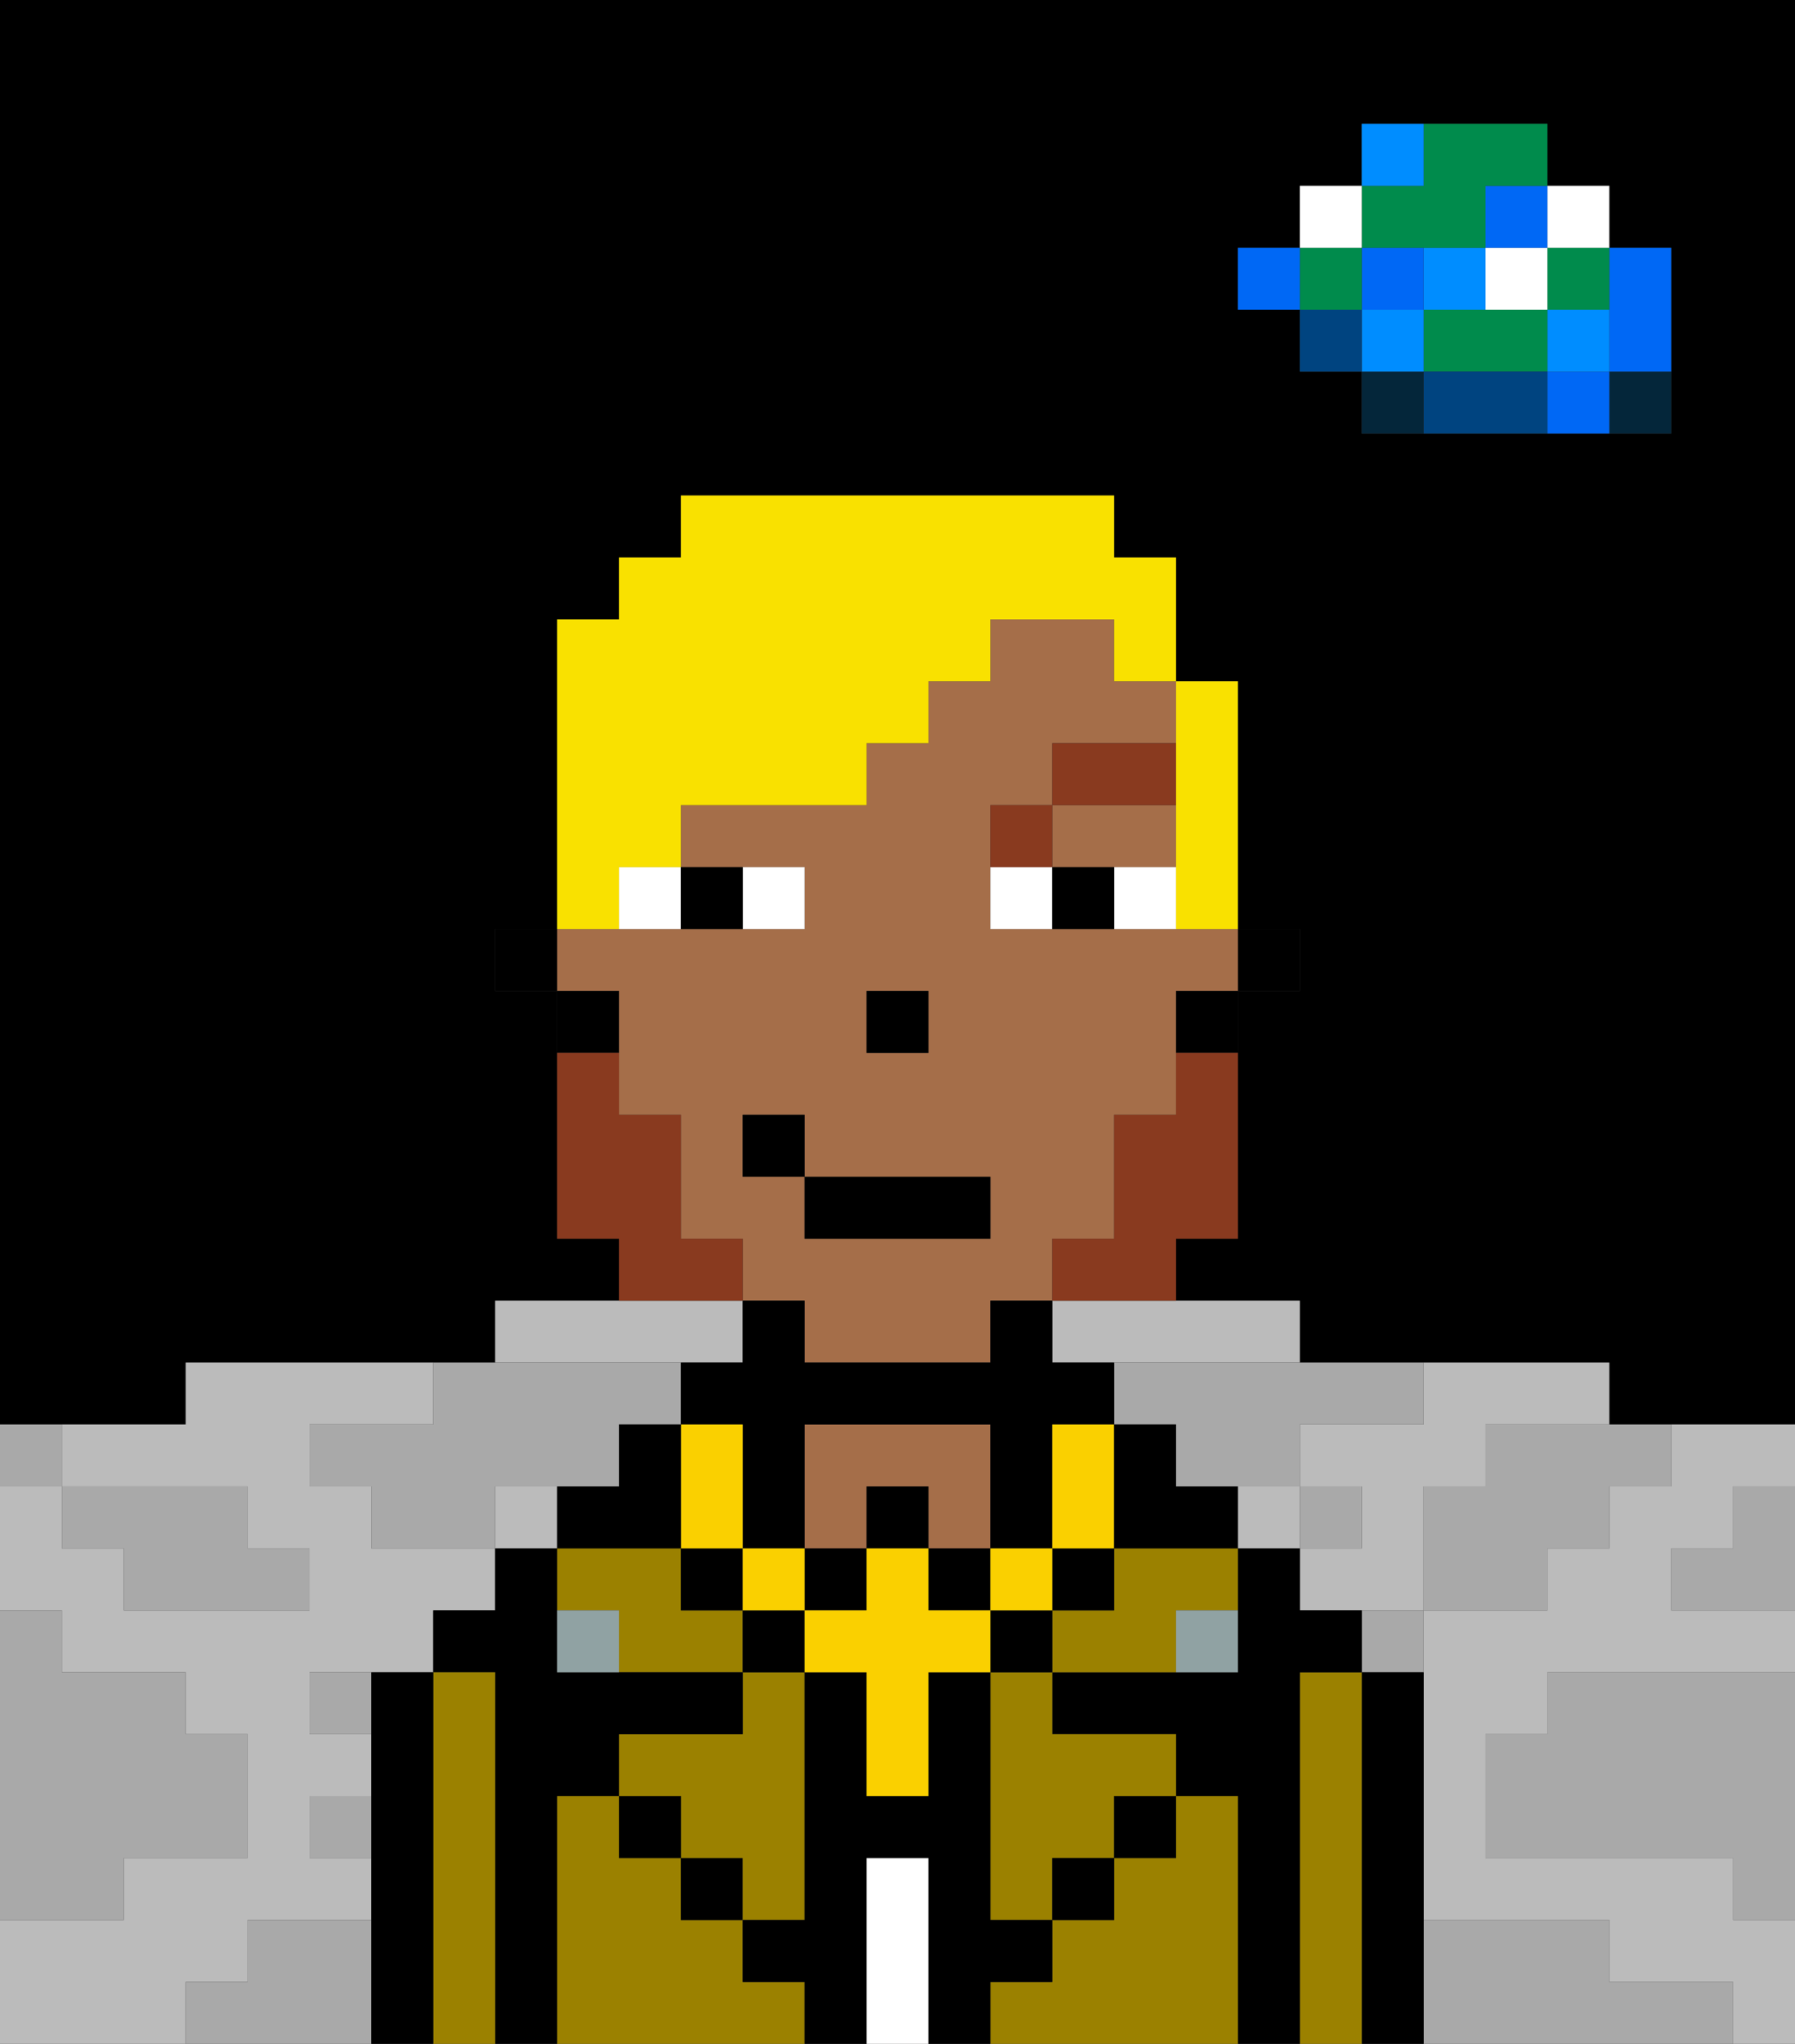 <svg xmlns="http://www.w3.org/2000/svg" viewBox="0 0 29 33"><rect x="0" y="0" width="29" height="33" fill="#333333" stroke="none"/><defs><style>polygon,rect,path{shape-rendering:crispedges;}polygon,rect,path{shape-rendering:crispedges;}.kb217-1{fill:#a9a9a9;}.kb217-2{fill:#bbbbbb;}.kb217-3{fill:#04263a;}.kb217-4{fill:#0068f5;}.kb217-5{fill:#008dff;}.kb217-6{fill:#008b4c;}.kb217-7{fill:#ffffff;}.kb217-8{fill:#004480;}.kb217-9{fill:#000000;}.kb217-10{fill:#9b8100;}.kb217-11{fill:#ffffff;}.kb217-12{fill:#a56e49;}.kb217-13{fill:#90a2a3;}.kb217-14{fill:#893a1f;}.kb217-15{fill:#fad000;}.kb217-16{fill:#893a1f;}.kb217-17{fill:#f9e100;}</style></defs><polygon class="kb217-1" points="28 25 27 25 27 26 28 26 29 26 29 25 29 24 28 24 28 25"/><path class="kb217-9" d="M27,0H0V23H3V22H8V21h2V20H9V16H8V15H9V10h1V9h1V8h7V9h1v2h1v4h1v1H20v4H19v1h2v1h5v1h3V0H27Zm0,5V7H22V6H21V5H20V4h1V3h1V2h3V3h1V4h1Z"/><polygon class="kb217-1" points="27 32 26 32 26 31 25 31 24 31 23 31 23 32 23 33 24 33 25 33 26 33 27 33 28 33 28 32 27 32"/><polygon class="kb217-1" points="27 27 26 27 25 27 25 28 24 28 24 29 24 30 25 30 26 30 27 30 28 30 28 31 29 31 29 30 29 29 29 28 29 27 28 27 27 27"/><polygon class="kb217-2" points="10 22 11 22 12 22 12 21 11 21 10 21 9 21 8 21 8 22 9 22 10 22"/><polygon class="kb217-2" points="4 32 4 31 5 31 6 31 6 30 5 30 5 29 6 29 6 28 5 28 5 27 6 27 7 27 7 26 8 26 8 25 7 25 6 25 6 24 5 24 5 23 6 23 7 23 7 22 6 22 5 22 4 22 3 22 3 23 2 23 1 23 1 24 2 24 3 24 4 24 4 25 5 25 5 26 4 26 3 26 2 26 2 25 1 25 1 24 0 24 0 25 0 26 1 26 1 27 2 27 3 27 3 28 4 28 4 29 4 30 3 30 2 30 2 31 1 31 0 31 0 32 0 33 1 33 2 33 3 33 3 32 4 32"/><polygon class="kb217-2" points="17 21 17 22 18 22 19 22 20 22 21 22 21 21 20 21 19 21 18 21 17 21"/><polygon class="kb217-2" points="27 23 27 24 26 24 26 25 25 25 25 26 24 26 23 26 23 27 23 28 23 29 23 30 23 31 24 31 25 31 26 31 26 32 27 32 28 32 28 33 29 33 29 32 29 31 28 31 28 30 27 30 26 30 25 30 24 30 24 29 24 28 25 28 25 27 26 27 27 27 28 27 29 27 29 26 28 26 27 26 27 25 28 25 28 24 29 24 29 23 28 23 27 23"/><rect class="kb217-2" x="8" y="24" width="1" height="1"/><rect class="kb217-2" x="20" y="24" width="1" height="1"/><polygon class="kb217-2" points="22 23 21 23 21 24 22 24 22 25 21 25 21 26 22 26 23 26 23 25 23 24 24 24 24 23 25 23 26 23 26 22 25 22 24 22 23 22 23 23 22 23"/><rect class="kb217-3" x="26" y="6" width="1" height="1"/><polygon class="kb217-4" points="26 5 26 6 27 6 27 5 27 4 26 4 26 5"/><rect class="kb217-4" x="25" y="6" width="1" height="1"/><rect class="kb217-5" x="25" y="5" width="1" height="1"/><rect class="kb217-6" x="25" y="4" width="1" height="1"/><rect class="kb217-7" x="25" y="3" width="1" height="1"/><polygon class="kb217-1" points="24 23 24 24 23 24 23 25 23 26 24 26 25 26 25 25 26 25 26 24 27 24 27 23 26 23 25 23 24 23"/><polygon class="kb217-6" points="24 5 23 5 23 6 24 6 25 6 25 5 24 5"/><rect class="kb217-7" x="24" y="4" width="1" height="1"/><rect class="kb217-4" x="24" y="3" width="1" height="1"/><polygon class="kb217-8" points="24 6 23 6 23 7 24 7 25 7 25 6 24 6"/><rect class="kb217-5" x="23" y="4" width="1" height="1"/><rect class="kb217-1" x="22" y="26" width="1" height="1"/><rect class="kb217-3" x="22" y="6" width="1" height="1"/><rect class="kb217-5" x="22" y="5" width="1" height="1"/><rect class="kb217-4" x="22" y="4" width="1" height="1"/><polygon class="kb217-6" points="23 4 24 4 24 3 25 3 25 2 24 2 23 2 23 3 22 3 22 4 23 4"/><rect class="kb217-5" x="22" y="2" width="1" height="1"/><rect class="kb217-1" x="21" y="24" width="1" height="1"/><rect class="kb217-8" x="21" y="5" width="1" height="1"/><rect class="kb217-6" x="21" y="4" width="1" height="1"/><rect class="kb217-7" x="21" y="3" width="1" height="1"/><rect class="kb217-4" x="20" y="4" width="1" height="1"/><polygon class="kb217-1" points="19 22 18 22 18 23 19 23 19 24 20 24 21 24 21 23 22 23 23 23 23 22 22 22 21 22 20 22 19 22"/><rect class="kb217-1" x="5" y="27" width="1" height="1"/><polygon class="kb217-1" points="6 23 5 23 5 24 6 24 6 25 7 25 8 25 8 24 9 24 10 24 10 23 11 23 11 22 10 22 9 22 8 22 7 22 7 23 6 23"/><polygon class="kb217-1" points="6 31 5 31 4 31 4 32 3 32 3 33 4 33 5 33 6 33 6 32 6 31"/><rect class="kb217-1" x="5" y="29" width="1" height="1"/><polygon class="kb217-1" points="2 31 2 30 3 30 4 30 4 29 4 28 3 28 3 27 2 27 1 27 1 26 0 26 0 27 0 28 0 29 0 30 0 31 1 31 2 31"/><polygon class="kb217-1" points="2 25 2 26 3 26 4 26 5 26 5 25 4 25 4 24 3 24 2 24 1 24 1 25 2 25"/><rect class="kb217-1" y="23" width="1" height="1"/><polygon class="kb217-9" points="23 31 23 30 23 29 23 28 23 27 22 27 22 28 22 29 22 30 22 31 22 32 22 33 23 33 23 32 23 31"/><polygon class="kb217-10" points="22 31 22 30 22 29 22 28 22 27 21 27 21 28 21 29 21 30 21 31 21 32 21 33 22 33 22 32 22 31"/><polygon class="kb217-9" points="21 31 21 30 21 29 21 28 21 27 22 27 22 26 21 26 21 25 20 25 20 26 20 27 19 27 18 27 17 27 17 28 18 28 19 28 19 29 20 29 20 30 20 31 20 32 20 33 21 33 21 32 21 31"/><polygon class="kb217-10" points="20 31 20 30 20 29 19 29 19 30 18 30 18 31 17 31 17 32 16 32 16 33 17 33 18 33 19 33 20 33 20 32 20 31"/><polygon class="kb217-10" points="18 25 18 26 17 26 17 27 18 27 19 27 19 26 20 26 20 25 19 25 18 25"/><polygon class="kb217-10" points="16 28 16 29 16 30 16 31 17 31 17 30 18 30 18 29 19 29 19 28 18 28 17 28 17 27 16 27 16 28"/><rect class="kb217-9" x="18" y="29" width="1" height="1"/><polygon class="kb217-11" points="15 31 15 30 14 30 14 31 14 32 14 33 15 33 15 32 15 31"/><polygon class="kb217-12" points="16 24 16 23 15 23 14 23 13 23 13 24 13 25 14 25 14 24 15 24 15 25 16 25 16 24"/><polygon class="kb217-10" points="12 32 12 31 11 31 11 30 10 30 10 29 9 29 9 30 9 31 9 32 9 33 10 33 11 33 12 33 13 33 13 32 12 32"/><rect class="kb217-9" x="11" y="30" width="1" height="1"/><polygon class="kb217-10" points="12 28 11 28 10 28 10 29 11 29 11 30 12 30 12 31 13 31 13 30 13 29 13 28 13 27 12 27 12 28"/><polygon class="kb217-10" points="11 26 11 25 10 25 9 25 9 26 10 26 10 27 11 27 12 27 12 26 11 26"/><polygon class="kb217-9" points="9 31 9 30 9 29 10 29 10 28 11 28 12 28 12 27 11 27 10 27 9 27 9 26 9 25 8 25 8 26 7 26 7 27 8 27 8 28 8 29 8 30 8 31 8 32 8 33 9 33 9 32 9 31"/><polygon class="kb217-10" points="8 31 8 30 8 29 8 28 8 27 7 27 7 28 7 29 7 30 7 31 7 32 7 33 8 33 8 32 8 31"/><polygon class="kb217-9" points="7 31 7 30 7 29 7 28 7 27 6 27 6 28 6 29 6 30 6 31 6 32 6 33 7 33 7 32 7 31"/><rect class="kb217-9" x="10" y="29" width="1" height="1"/><rect class="kb217-9" x="17" y="30" width="1" height="1"/><polygon class="kb217-9" points="17 32 17 31 16 31 16 30 16 29 16 28 16 27 15 27 15 28 15 29 14 29 14 28 14 27 13 27 13 28 13 29 13 30 13 31 12 31 12 32 13 32 13 33 14 33 14 32 14 31 14 30 15 30 15 31 15 32 15 33 16 33 16 32 17 32"/><rect class="kb217-13" x="9" y="26" width="1" height="1"/><rect class="kb217-13" x="19" y="26" width="1" height="1"/><rect class="kb217-9" x="20" y="15" width="1" height="1"/><path class="kb217-12" d="M10,17v1h1v2h1v1h1v1h3V21h1V20h1V18h1V16h1V15H16V13h1V12h2V11H18V10H16v1H15v1H14v1H11v1h2v1H9v1h1Zm4-1h1v1H14Zm-2,2h1v1h3v1H13V19H12Z"/><polygon class="kb217-12" points="18 14 19 14 19 13 17 13 17 14 18 14"/><rect class="kb217-9" x="19" y="16" width="1" height="1"/><rect class="kb217-9" x="9" y="16" width="1" height="1"/><rect class="kb217-9" x="8" y="15" width="1" height="1"/><rect class="kb217-9" x="14" y="16" width="1" height="1"/><rect class="kb217-7" x="12" y="14" width="1" height="1"/><rect class="kb217-7" x="10" y="14" width="1" height="1"/><rect class="kb217-7" x="18" y="14" width="1" height="1"/><rect class="kb217-7" x="16" y="14" width="1" height="1"/><rect class="kb217-9" x="11" y="14" width="1" height="1"/><rect class="kb217-9" x="17" y="14" width="1" height="1"/><rect class="kb217-14" x="16" y="13" width="1" height="1"/><rect class="kb217-14" x="17" y="12" width="2" height="1"/><rect class="kb217-9" x="12" y="26" width="1" height="1"/><rect class="kb217-9" x="16" y="26" width="1" height="1"/><rect class="kb217-9" x="17" y="25" width="1" height="1"/><rect class="kb217-9" x="11" y="25" width="1" height="1"/><rect class="kb217-9" x="14" y="24" width="1" height="1"/><rect class="kb217-9" x="13" y="25" width="1" height="1"/><rect class="kb217-9" x="15" y="25" width="1" height="1"/><polygon class="kb217-9" points="12 24 12 25 13 25 13 24 13 23 14 23 15 23 16 23 16 24 16 25 17 25 17 24 17 23 18 23 18 22 17 22 17 21 16 21 16 22 15 22 14 22 13 22 13 21 12 21 12 22 11 22 11 23 12 23 12 24"/><rect class="kb217-15" x="16" y="25" width="1" height="1"/><polygon class="kb217-15" points="15 26 15 25 14 25 14 26 13 26 13 27 14 27 14 28 14 29 15 29 15 28 15 27 16 27 16 26 15 26"/><rect class="kb217-15" x="12" y="25" width="1" height="1"/><polygon class="kb217-15" points="11 25 12 25 12 24 12 23 11 23 11 24 11 25"/><polygon class="kb217-15" points="17 24 17 25 18 25 18 24 18 23 17 23 17 24"/><polygon class="kb217-9" points="19 24 19 23 18 23 18 24 18 25 19 25 20 25 20 24 19 24"/><polygon class="kb217-9" points="11 25 11 24 11 23 10 23 10 24 9 24 9 25 10 25 11 25"/><polygon class="kb217-16" points="19 18 18 18 18 19 18 20 17 20 17 21 18 21 19 21 19 20 20 20 20 19 20 18 20 17 19 17 19 18"/><polygon class="kb217-16" points="12 21 12 20 11 20 11 19 11 18 10 18 10 17 9 17 9 18 9 19 9 20 10 20 10 21 11 21 12 21"/><rect class="kb217-9" x="13" y="19" width="3" height="1"/><rect class="kb217-9" x="12" y="18" width="1" height="1"/><polygon class="kb217-17" points="10 14 11 14 11 13 12 13 13 13 14 13 14 12 15 12 15 11 16 11 16 10 17 10 18 10 18 11 19 11 19 10 19 9 18 9 18 8 17 8 16 8 15 8 14 8 13 8 12 8 11 8 11 9 10 9 10 10 9 10 9 11 9 12 9 13 9 14 9 15 10 15 10 14"/><polygon class="kb217-17" points="19 13 19 14 19 15 20 15 20 14 20 13 20 12 20 11 19 11 19 12 19 13"/></svg>